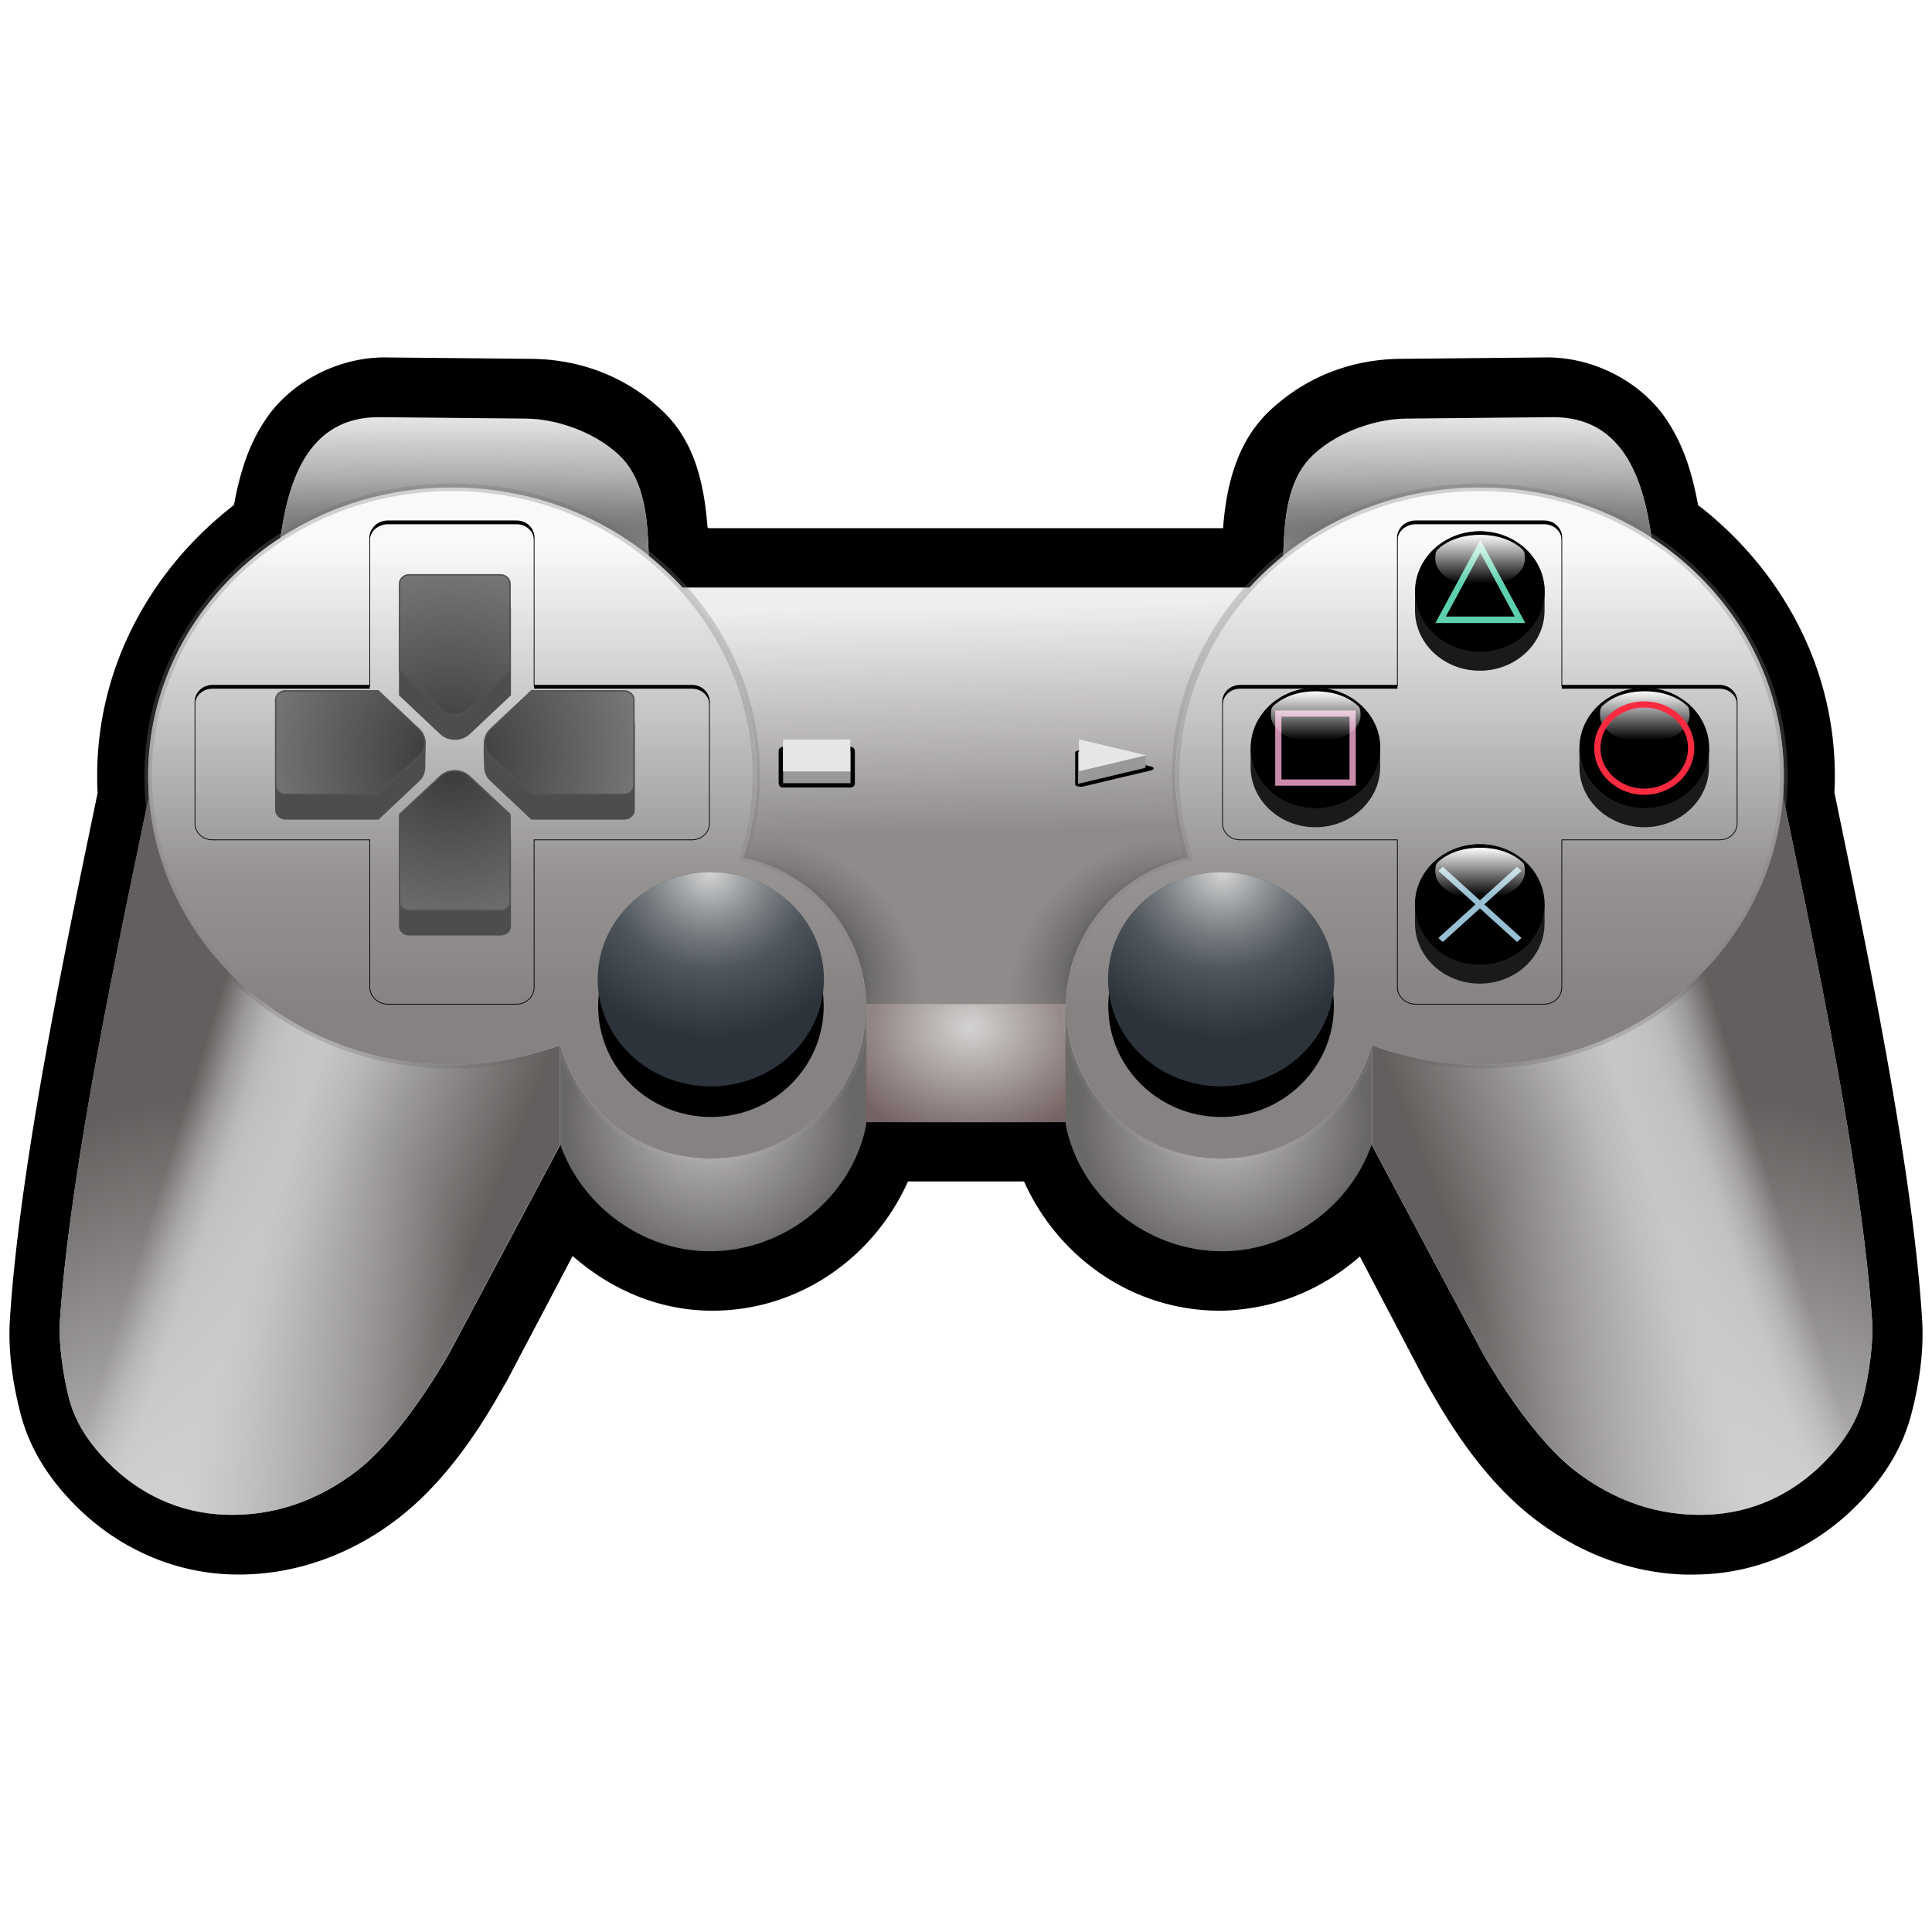 <?xml version="1.0" encoding="UTF-8"?>
<svg viewBox="0 0 128 128" xmlns="http://www.w3.org/2000/svg" xmlns:xlink="http://www.w3.org/1999/xlink">
 <defs>
  <linearGradient id="a">
   <stop stop-color="#fff" offset="0"/>
   <stop stop-color="#fff" stop-opacity="0" offset="1"/>
  </linearGradient>
  <linearGradient id="h">
   <stop stop-color="#c5c3c2" offset="0"/>
   <stop stop-color="#c5c3c2" stop-opacity="0" offset="1"/>
  </linearGradient>
  <linearGradient id="d">
   <stop stop-color="#333" offset="0"/>
   <stop stop-color="#4d4d4d" stop-opacity="0" offset="1"/>
  </linearGradient>
  <linearGradient id="g">
   <stop stop-color="#666" offset="0"/>
   <stop stop-color="#6d6a68" stop-opacity=".498" offset=".438"/>
   <stop stop-color="#666" stop-opacity="0" offset="1"/>
  </linearGradient>
  <linearGradient id="r" x1="115.57" x2="115.28" y1="-27.871" y2="-42.697" gradientUnits="userSpaceOnUse">
   <stop stop-color="#7e7a7a" stop-opacity=".846" offset="0"/>
   <stop stop-color="#7f7b7a" stop-opacity="0" offset="1"/>
  </linearGradient>
  <linearGradient id="q" x2="0" y1="-16.027" y2="-46.695" gradientUnits="userSpaceOnUse">
   <stop stop-color="#858281" offset="0"/>
   <stop stop-color="#858281" stop-opacity=".846" offset=".3"/>
   <stop stop-color="#858281" stop-opacity="0" offset="1"/>
  </linearGradient>
  <linearGradient id="f" x1="116.58" x2="109.49" y1="75.032" y2="77.216" gradientTransform="matrix(-1.01 0 0 .999 137.02 -209.63)" gradientUnits="userSpaceOnUse">
   <stop stop-color="#625f5e" offset="0"/>
   <stop stop-color="#625f5e" stop-opacity=".498" offset=".263"/>
   <stop stop-color="#625f5e" stop-opacity=".247" offset=".477"/>
   <stop stop-color="#625f5e" stop-opacity="0" offset="1"/>
  </linearGradient>
  <linearGradient id="e" x1="69.623" x2="85.186" y1="122.27" y2="116.26" gradientTransform="matrix(-1.01 0 0 .999 108.41 -246.73)" gradientUnits="userSpaceOnUse">
   <stop stop-color="#625f5e" offset="0"/>
   <stop stop-color="#625f5e" stop-opacity=".498" offset=".473"/>
   <stop stop-color="#625f5e" stop-opacity=".247" offset=".68"/>
   <stop stop-color="#625f5e" stop-opacity="0" offset="1"/>
  </linearGradient>
  <linearGradient id="v" x2="0" y1="-61.461" y2="-58.208" gradientUnits="userSpaceOnUse" xlink:href="#a"/>
  <linearGradient id="u" x2="0" y1="-51.092" y2="-47.839" gradientUnits="userSpaceOnUse" xlink:href="#a"/>
  <linearGradient id="t" x2="0" y1="-40.73" y2="-37.477" gradientUnits="userSpaceOnUse" xlink:href="#a"/>
  <linearGradient id="s" x2="0" y1="7.534" y2="10.791" gradientUnits="userSpaceOnUse" xlink:href="#a"/>
  <radialGradient id="c" cx="44.746" cy="81.441" r="8.784" gradientTransform="matrix(-1.516 2.6155e-7 -1.1911e-6 -1.64 116.86 193.02)" gradientUnits="userSpaceOnUse">
   <stop stop-color="#d6d6d6" offset="0"/>
   <stop stop-color="#b9bdbe" stop-opacity=".498" offset=".396"/>
   <stop stop-color="#b9bdbe" stop-opacity=".247" offset=".596"/>
   <stop stop-color="#b9bdbe" stop-opacity="0" offset="1"/>
  </radialGradient>
  <radialGradient id="p" cx="27.354" cy="-46.712" r="14.343" gradientUnits="userSpaceOnUse">
   <stop stop-color="#333" offset="0"/>
   <stop stop-color="#333" stop-opacity="0" offset="1"/>
  </radialGradient>
  <radialGradient id="o" cx="63.446" cy="58.218" r="13" gradientTransform="matrix(.725 0 0 .589 70.056 -49.161)" gradientUnits="userSpaceOnUse">
   <stop stop-color="#d4d3d2" offset="0"/>
   <stop stop-color="#d4d3d2" stop-opacity="0" offset="1"/>
  </radialGradient>
  <radialGradient id="b" cx="-11.619" cy="52.009" r="19.804" gradientTransform="matrix(-1.13 -.522 -.798 1.69 42.468 -195.94)" gradientUnits="userSpaceOnUse">
   <stop stop-color="#d8d7d6" offset="0"/>
   <stop stop-color="#d8d7d6" stop-opacity="0" offset="1"/>
  </radialGradient>
  <radialGradient id="n" cx="97.676" cy="41.353" r="12.146" gradientTransform="matrix(8.676 -4.7503e-5 -3.8579e-7 .732 -698.36 -77.899)" gradientUnits="userSpaceOnUse" xlink:href="#g"/>
  <radialGradient id="m" cx="97.676" cy="41.353" r="12.146" gradientTransform="matrix(-8.676 -4.7503e-5 3.8579e-7 .732 929.94 -77.899)" gradientUnits="userSpaceOnUse" xlink:href="#g"/>
  <radialGradient id="l" cx="-111.8" cy="53.624" r="9.354" gradientTransform="matrix(.527 -.515 .692 .692 126.64 -114.06)" gradientUnits="userSpaceOnUse" xlink:href="#d"/>
  <radialGradient id="k" cx="-111.8" cy="53.624" r="9.354" gradientTransform="matrix(-.527 -.515 -.692 .692 105 -114.06)" gradientUnits="userSpaceOnUse" xlink:href="#d"/>
  <radialGradient id="j" cx="75.514" cy="70.141" r="10.055" gradientTransform="matrix(0 .951 -.941 -1.1655e-7 198.83 -80.639)" gradientUnits="userSpaceOnUse" xlink:href="#h"/>
  <radialGradient id="i" cx="75.514" cy="70.141" r="10.055" gradientTransform="matrix(0 .951 .941 -1.1655e-7 32.745 -80.639)" gradientUnits="userSpaceOnUse" xlink:href="#h"/>
 </defs>
 <path transform="translate(164,6.491)" d="m-138.406,17.188c-3.228-.032-6.259,1.646-7.875,3.938-1.279,1.814-1.845,3.823-2.219,5.844-5.45,4.211-9.062,10.648-9.062,17.938 0,.443.008.779.031,1.125-1.848,8.97-5.141,24.274-5.812,34.875-.129,2.031.165,4.195.719,6.312 .668,2.553 2.102,4.461 3.469,5.875 2.709,2.803 6.377,4.562 10.344,4.719 4.133.163 8.075-1.272 11.281-3.781 3.635-2.844 5.979-7.037 7.031-8.906a3.908,3.908 0 0,0 .062-.094l4.375-8.312c2.513,2.199 5.687,3.625 9.25,3.625 5.753,0 10.703-3.517 12.969-8.562h2.781 2.125 2.781c2.266,5.046 7.215,8.562 12.969,8.562 .642,0 1.038-.052 1.156-.062 .261-.022.637-.067 1.156-.156 2.664-.456 5.026-1.671 6.969-3.375l4.344,8.281a3.908,3.908 0 0,0 .062.094c1.052,1.869 3.397,6.062 7.031,8.906 2.8,2.191 6.163,3.599 9.75,3.781 .552.028 1.056.019 1.531,0 3.967-.157 7.635-1.916 10.344-4.719 1.367-1.414 2.801-3.322 3.469-5.875 .554-2.118.848-4.281.719-6.312-.672-10.612-3.966-25.94-5.812-34.906 .022-.339.031-.663.031-1.094 0-7.289-3.613-13.727-9.062-17.938-.374-2.021-.94-4.03-2.219-5.844-1.616-2.292-4.647-3.97-7.875-3.938l-9.625.094c-2.879.029-5.977.953-8.594,3.375-2.233,2.066-2.94,4.983-3.156,7.844h-15.969-2.125-16l-.062-.062c-.231-2.896-.838-5.723-3.062-7.781-2.616-2.422-5.715-3.346-8.594-3.375l-9.625-.094z"/>
 <g transform="translate(-16.433 91.74)">
  <path d="m27.31-43.996c0.975 0.579 32.767 15.868 32.767 15.868l-13.886 26.061c-0.936 1.645-3.461 5.724-6.092 7.76-2.612 2.022-5.568 3.043-8.792 2.917-2.997-0.117-5.653-1.355-7.77-3.521-1.086-1.111-2.082-2.482-2.52-4.14-0.434-1.64-0.701-3.838-0.622-5.067 0.801-12.504 5.817-33.693 6.915-39.879z" fill="#d6d5d4"/>
  <path d="m133.56-43.996c-0.975 0.579-32.767 15.868-32.767 15.868l13.886 26.061c0.936 1.645 3.461 5.724 6.092 7.76 2.612 2.022 5.568 3.043 8.792 2.917 2.997-0.117 5.653-1.355 7.77-3.521 1.086-1.111 2.082-2.482 2.52-4.14 0.434-1.64 0.701-3.838 0.622-5.067-0.801-12.504-5.817-33.693-6.915-39.879z" fill="#d6d5d4"/>
  <path d="m40.008-52.815v29.307h80.854v-29.307h-80.854z" fill="#efeeee"/>
  <path d="m109.539-64.005 9.722-.096c4.774-.047 6.288,4.219 6.723,9.3-18.999,0-13.424.048-24.532.048 .056-3.304.471-5.466 2.053-6.913 1.699-1.555 4.21-2.32 6.035-2.338z" fill="#f8f8f8"/>
  <path d="m51.328-64.005-9.722-.096c-4.774-.047-6.288,4.219-6.723,9.3 18.999,0 13.424.048 24.532.048-.056-3.304-.471-5.466-2.053-6.913-1.699-1.555-4.21-2.32-6.035-2.338z" fill="#f8f8f8"/>
  <path d="m67.306-25.224v7.834h26.257v-7.834h-26.257z" fill="#746362"/>
  <path d="m87.032-25.27c.005,1.402.01,6.523.01,8.05 .925,4.758 5.36,8.381 10.36,8.381 4.521,0 8.563-3.084 9.939-7.167v-9.33c-8.585.004-16.723.066-20.309.065z" fill="#6a6867"/>
  <path d="m73.834-25.27c-.005,1.402-.01,6.523-.01,8.05-.925,4.758-5.36,8.381-10.36,8.381-4.521,0-8.563-3.084-9.94-7.167v-9.33c8.585.004 16.723.066 20.309.065z" fill="#6a6867"/>
  <path d="m46.381-59.458c-11.127 0-20.134 8.573-20.134 19.132s9.008 19.132 20.134 19.132c2.536 0 4.96-0.499 7.195-1.311 1.156 4.332 5.167 7.522 9.941 7.522 5.678 0 10.288-4.506 10.288-10.081 0-4.843-3.475-8.884-8.111-9.863 0.533-1.717 0.852-3.519 0.852-5.399 0-10.559-9.039-19.132-20.166-19.132zm68.104 0c-11.127 0-20.166 8.573-20.166 19.132 0 1.88 0.319 3.683 0.852 5.399-4.635 0.978-8.111 5.019-8.111 9.863 0 5.574 4.611 10.081 10.288 10.081 4.774 0 8.785-3.19 9.941-7.522 2.235 0.812 4.66 1.311 7.195 1.311 11.127 0 20.134-8.573 20.134-19.132s-9.008-19.132-20.134-19.132z" fill="#f9f9f9" stroke="#7d7d7d" stroke-opacity=".328" stroke-width=".502"/>
 </g>
 <g transform="translate(-51.789 82.901)">
  <path d="m109.195-16.386c-.005,1.398-0,6.219 0,7.844h5.531 2.125 5.531c0-1.624.005-6.446 0-7.844h-5.531-2.125-5.531zm-.719,3.75c-.096.244-.198.484-.312.719 .113-.235.218-.474.312-.719zm-.312.719c-.159.326-.339.632-.531.938 .19-.305.374-.612.531-.938zm-.531.938c-.193.306-.401.623-.625.906 .231-.292.428-.59.625-.906zm-.625.906c-.224.283-.467.554-.719.812 .256-.261.493-.526.719-.812zm-.719.812c-.252.258-.503.488-.781.719 .269-.224.537-.469.781-.719z" fill="url(#o)"/>
  <path d="m96.976-43.979c3.056 3.354 4.938 7.723 4.938 12.5 0 1.88-0.342 3.69-0.875 5.406 4.635 0.978 8.125 5 8.125 9.844 0 0.534-0.075 1.051-0.156 1.562h0.188c3e-4 -0.565-1e-3 -1.413 0-1.719h13.188c1e-3 0.306-3e-4 1.153 0 1.719h0.188c-0.082-0.511-0.156-1.028-0.156-1.562 0-4.843 3.49-8.866 8.125-9.844-0.533-1.717-0.875-3.526-0.875-5.406 0-4.777 1.881-9.146 4.938-12.5h-37.625z" fill="url(#r)"/>
  <path d="m154.601-55.262-9.719.094c-1.825.018-4.332.789-6.031,2.344-1.55,1.419-1.962,3.524-2.031,6.719 3.514-2.821 8.074-4.5 13.031-4.5 4.214,0 8.112,1.211 11.344,3.312-.588-4.467-2.248-8.012-6.594-7.969z" fill="url(#n)"/>
  <path d="m76.976-55.262c-4.346-0.043-6.006 3.502-6.594 7.969 3.232-2.101 7.13-3.312 11.344-3.312 4.957 0 9.518 1.679 13.031 4.5-0.069-3.195-0.481-5.3-2.031-6.719-1.699-1.555-4.207-2.326-6.031-2.344l-9.719-0.094z" fill="url(#m)"/>
  <path d="m101.695-34.043c.119.839.219,1.693.219,2.562 0,1.88-.342,3.69-.875,5.406 4.585.968 8.051,4.914 8.125,9.688h5.312v-17.656h-12.781z" fill="url(#l)"/>
  <path d="m117.164-34.043v17.656h5.25c.074-4.774 3.54-8.72 8.125-9.688-.533-1.717-.875-3.526-.875-5.406 0-.87.1-1.724.219-2.562h-12.719z" fill="url(#k)"/>
  <path d="m122.382-16.418c.005,1.402 0,6.504 0,8.031 .925,4.758 5.375,8.375 10.375,8.375 4.521,0 8.561-3.073 9.938-7.156v-6.469l-.062-.031c-1.156,4.332-5.163,7.531-9.938,7.531-5.678,0-10.281-4.519-10.281-10.094 0-.063-.001-.125 0-.188h-.031z" fill="url(#j)"/>
  <path d="m81.737-50.62c-11.127 0-20.134 8.573-20.134 19.132s9.008 19.132 20.134 19.132c2.536 0 4.96-0.499 7.195-1.311 1.156 4.332 5.167 7.522 9.941 7.522 5.678 0 10.288-4.506 10.288-10.081 0-4.843-3.475-8.884-8.111-9.863 0.533-1.717 0.852-3.519 0.852-5.399 0-10.559-9.039-19.132-20.166-19.132zm68.104 0c-11.127 0-20.166 8.573-20.166 19.132 0 1.88 0.319 3.683 0.852 5.399-4.635 0.978-8.111 5.019-8.111 9.863 0 5.574 4.611 10.081 10.288 10.081 4.774 0 8.785-3.19 9.941-7.522 2.235 0.812 4.66 1.311 7.195 1.311 11.127 0 20.134-8.573 20.134-19.132s-9.008-19.132-20.134-19.132z" fill="url(#q)"/>
  <g transform="translate(44.363 126.39)">
   <path d="m17.293-156.562c-1.851,8.912-5.254,24.697-5.906,34.875-.079,1.229.191,3.454.625,5.094 .439,1.659 1.414,3.014 2.5,4.125 2.117,2.166 4.785,3.414 7.781,3.531 3.224.126 6.169-.916 8.781-2.938 2.631-2.036 5.158-6.105 6.094-7.75l7.375-13.844-.031-.094v-6.469c-2.218.798-4.645,1.281-7.156,1.281-10.655,0-19.344-7.873-20.062-17.812z" fill="url(#f)"/>
   <path d="m17.293-156.562c-1.851,8.912-5.254,24.697-5.906,34.875-.079,1.229.191,3.454.625,5.094 .439,1.659 1.414,3.014 2.5,4.125 2.117,2.166 4.785,3.414 7.781,3.531 3.224.126 6.169-.916 8.781-2.938 2.631-2.036 5.158-6.105 6.094-7.75l7.375-13.844-.031-.094v-6.469c-2.218.798-4.645,1.281-7.156,1.281-10.655,0-19.344-7.873-20.062-17.812z" fill="url(#e)"/>
   <path d="m17.293-156.562c-1.851,8.912-5.254,24.697-5.906,34.875-.079,1.229.191,3.454.625,5.094 .439,1.659 1.414,3.014 2.5,4.125 2.117,2.166 4.785,3.414 7.781,3.531 3.224.126 6.169-.916 8.781-2.938 2.631-2.036 5.158-6.105 6.094-7.75l7.375-13.844-.031-.094v-6.469c-2.218.798-4.645,1.281-7.156,1.281-10.655,0-19.344-7.873-20.062-17.812z" fill="url(#b)"/>
  </g>
  <path d="m109.164-16.418c.001.062 0,.125 0,.188 0,5.574-4.604,10.094-10.281,10.094-4.774,0-8.781-3.2-9.938-7.531l-.062.031v6.469c1.377,4.083 5.417,7.156 9.938,7.156 5,0 9.45-3.617 10.375-8.375 0-1.527-.005-6.629 0-8.031h-.031z" fill="url(#i)"/>
  <g transform="matrix(-1 0 0 1 187.21 126.39)">
   <path d="m17.293-156.562c-1.851,8.912-5.254,24.697-5.906,34.875-.079,1.229.191,3.454.625,5.094 .439,1.659 1.414,3.014 2.5,4.125 2.117,2.166 4.785,3.414 7.781,3.531 3.224.126 6.169-.916 8.781-2.938 2.631-2.036 5.158-6.105 6.094-7.75l7.375-13.844-.031-.094v-6.469c-2.218.798-4.645,1.281-7.156,1.281-10.655,0-19.344-7.873-20.062-17.812z" fill="url(#f)"/>
   <path d="m17.293-156.562c-1.851,8.912-5.254,24.697-5.906,34.875-.079,1.229.191,3.454.625,5.094 .439,1.659 1.414,3.014 2.5,4.125 2.117,2.166 4.785,3.414 7.781,3.531 3.224.126 6.169-.916 8.781-2.938 2.631-2.036 5.158-6.105 6.094-7.75l7.375-13.844-.031-.094v-6.469c-2.218.798-4.645,1.281-7.156,1.281-10.655,0-19.344-7.873-20.062-17.812z" fill="url(#e)"/>
   <path d="m17.293-156.562c-1.851,8.912-5.254,24.697-5.906,34.875-.079,1.229.191,3.454.625,5.094 .439,1.659 1.414,3.014 2.5,4.125 2.117,2.166 4.785,3.414 7.781,3.531 3.224.126 6.169-.916 8.781-2.938 2.631-2.036 5.158-6.105 6.094-7.75l7.375-13.844-.031-.094v-6.469c-2.218.798-4.645,1.281-7.156,1.281-10.655,0-19.344-7.873-20.062-17.812z" fill="url(#b)"/>
  </g>
 </g>
 <g transform="translate(2.482 96.866)">
  <path d="m85.889-30.198c0 4.051-3.345 7.335-7.471 7.335s-7.471-3.284-7.471-7.335 3.345-7.335 7.471-7.335 7.471 3.284 7.471 7.335z"/>
  <path transform="matrix(.853 0 0 .766 36.678 -84.639)" d="m57.726 68.73a8.784 9.267 0 1 1 -17.569 0 8.784 9.267 0 1 1 17.569 0z" fill="#2c333b"/>
  <path transform="matrix(.853 0 0 .766 36.678 -84.639)" d="m57.726 68.73a8.784 9.267 0 1 1 -17.569 0 8.784 9.267 0 1 1 17.569 0z" fill="url(#c)"/>
  <path d="m37.147-30.198c0 4.051 3.345 7.335 7.471 7.335s7.471-3.284 7.471-7.335-3.345-7.335-7.471-7.335-7.471 3.284-7.471 7.335z"/>
  <path transform="matrix(-.853 0 0 .766 86.358 -84.639)" d="m57.726 68.73a8.784 9.267 0 1 1 -17.569 0 8.784 9.267 0 1 1 17.569 0z" fill="#2c333b"/>
  <path transform="matrix(-.853 0 0 .766 86.358 -84.639)" d="m57.726 68.73a8.784 9.267 0 1 1 -17.569 0 8.784 9.267 0 1 1 17.569 0z" fill="url(#c)"/>
  <path d="m23.216-62.32c-.653,0-1.199.482-1.199,1.095v9.793h-10.414c-.653,0-1.168.482-1.168,1.095v8.018c0,.612.514,1.095 1.168,1.095h10.414v9.763c0,.612.546,1.124 1.199,1.124h8.521c.653,0 1.168-.512 1.168-1.124v-9.763h10.446c.653,0 1.168-.482 1.168-1.095v-8.018c0-.612-.514-1.095-1.168-1.095h-10.446v-9.793c0-.612-.514-1.095-1.168-1.095h-8.521z" fill="none" stroke="#000" stroke-width=".05"/>
  <path d="m91.299-62.32c-.653,0-1.2.482-1.2,1.095v9.793h-10.418c-.653,0-1.168.482-1.168,1.095v8.018c0,.612.515,1.095 1.168,1.095h10.418v9.763c0,.612.546,1.124 1.2,1.124h8.524c.653,0 1.168-.512 1.168-1.124v-9.763h10.449c.653,0 1.168-.482 1.168-1.095v-8.018c0-.612-.515-1.095-1.168-1.095h-10.449v-9.793c0-.612-.515-1.095-1.168-1.095h-8.524z" fill="none" stroke="#000" stroke-width=".05"/>
  <path d="m23.216-62.383c-.653,0-1.199.48-1.199,1.092v.25c0-.612.546-1.092 1.199-1.092h8.521c.653,0 1.168.48 1.168,1.092v-.25c0-.612-.514-1.092-1.168-1.092h-8.521zm-11.614,10.893c-.653,0-1.168.48-1.168,1.092v.25c0-.612.514-1.092 1.168-1.092h10.414v-.25h-10.414zm21.302,0v.25h10.446c.653,0 1.168.48 1.168,1.092v-.25c0-.612-.514-1.092-1.168-1.092h-10.446z"/>
  <path d="m91.3-62.383c-.653,0-1.199.48-1.199,1.092v.25c0-.612.546-1.092 1.199-1.092h8.521c.653,0 1.168.48 1.168,1.092v-.25c0-.612-.514-1.092-1.168-1.092h-8.521zm-11.614,10.893c-.653,0-1.168.48-1.168,1.092v.25c0-.612.514-1.092 1.168-1.092h10.414v-.25h-10.414zm21.302,0v.25h10.446c.653,0 1.168.48 1.168,1.092v-.25c0-.612-.514-1.092-1.168-1.092h-10.446z"/>
  <path d="m24.63-57.158c-.346,0-.631.269-.631.593v5.743l2.714,2.559c.517.484 1.377.484 1.893,0l2.714-2.559v-5.743c0-.324-.285-.593-.631-.593zm-8.205,7.678c-.346,0-.631.269-.631.593v5.68c0,.324.285.593.631.593h6.154l2.714-2.559c.224-.21.317-.471.347-.749l.032-1.81h-1.231l-1.862-1.748zm16.316,0-1.862,1.748h-1.262c-.021.58.013,1.29.032,1.81 .03.278.155.539.379.749l2.714,2.559h6.154c.346,0 .631-.269.631-.593v-5.68c0-.324-.285-.593-.631-.593zm-5.081,5.306c-.339,0-.688.101-.947.343l-2.714,2.528v5.805c0,.324.285.562.631.562h6.059c.346,0 .631-.237.631-.562v-5.805l-2.714-2.528c-.259-.242-.607-.343-.947-.343z" fill="#4d4d4d" stroke="#4d4d4d" stroke-width=".1"/>
  <path d="m24.62-58.782c-.346,0-.631.267-.631.591v5.766l2.714,2.543c.517.484 1.377.484 1.893,0l2.714-2.543v-5.766c0-.324-.285-.591-.631-.591h-6.059zm-8.205,7.688c-.346,0-.631.267-.631.591v5.677c0,.324.285.591.631.591h6.154l2.714-2.543c.517-.484.517-1.29 0-1.774l-2.714-2.543h-6.154zm16.316,0-2.714,2.543c-.517.484-.517,1.29 0,1.774l2.714,2.543h6.154c.346,0 .631-.267.631-.591v-5.677c0-.324-.285-.591-.631-.591h-6.154zm-5.081,5.293c-.339,0-.688.113-.947.355l-2.714,2.543v5.795c0,.324.285.562.631.562h6.059c.346,0 .631-.237.631-.562v-5.795l-2.714-2.543c-.259-.242-.607-.355-.947-.355z" fill="#808080"/>
  <path d="m24.62-58.782c-.346,0-.631.267-.631.591v5.766l2.714,2.543c.517.484 1.377.484 1.893,0l2.714-2.543v-5.766c0-.324-.285-.591-.631-.591h-6.059zm-8.205,7.688c-.346,0-.631.267-.631.591v5.677c0,.324.285.591.631.591h6.154l2.714-2.543c.517-.484.517-1.29 0-1.774l-2.714-2.543h-6.154zm16.316,0-2.714,2.543c-.517.484-.517,1.29 0,1.774l2.714,2.543h6.154c.346,0 .631-.267.631-.591v-5.677c0-.324-.285-.591-.631-.591h-6.154zm-5.081,5.293c-.339,0-.688.113-.947.355l-2.714,2.543v5.795c0,.324.285.562.631.562h6.059c.346,0 .631-.237.631-.562v-5.795l-2.714-2.543c-.259-.242-.607-.355-.947-.355z" fill="url(#p)" opacity=".96" stroke="#525252" stroke-width=".1"/>
  <path d="m95.558-60.419c-1.9,0-3.475,1.154-4.04,2.747h-.253v1.248c0,2.206 1.922,3.995 4.292,3.995s4.292-1.789 4.292-3.995v-1.248h-.253c-.565-1.592-2.139-2.747-4.04-2.747z" fill="#1a1a1a"/>
  <path d="m99.855-57.672c0 2.206-1.922 3.995-4.292 3.995s-4.292-1.789-4.292-3.995 1.922-3.995 4.292-3.995 4.292 1.789 4.292 3.995z" fill="#4d4d4d"/>
  <path d="m95.558-39.688c-1.9,0-3.475,1.154-4.04,2.747h-.253v1.248c0,2.206 1.922,3.995 4.292,3.995s4.292-1.789 4.292-3.995v-1.248h-.253c-.565-1.592-2.139-2.747-4.04-2.747z" fill="#1a1a1a"/>
  <path d="m99.855-36.941c0 2.206-1.922 3.995-4.292 3.995s-4.292-1.789-4.292-3.995 1.922-3.995 4.292-3.995 4.292 1.789 4.292 3.995z" fill="#4d4d4d"/>
  <path d="m84.668-50.051c-1.9,0-3.475,1.154-4.04,2.747h-.253v1.248c0,2.206 1.922,3.995 4.292,3.995s4.292-1.789 4.292-3.995v-1.248h-.253c-.565-1.592-2.139-2.747-4.04-2.747z" fill="#1a1a1a"/>
  <path d="m88.965-47.304c0 2.206-1.922 3.995-4.292 3.995s-4.292-1.789-4.292-3.995 1.922-3.995 4.292-3.995 4.292 1.789 4.292 3.995z" fill="#4d4d4d"/>
  <path d="m106.45-50.051c-1.9 0-3.475 1.154-4.04 2.747h-0.253v1.248c0 2.206 1.922 3.995 4.292 3.995s4.292-1.789 4.292-3.995v-1.248h-0.253c-0.565-1.592-2.139-2.747-4.04-2.747z" fill="#1a1a1a"/>
  <path d="m110.74-47.304c0 2.206-1.922 3.995-4.292 3.995s-4.292-1.789-4.292-3.995 1.922-3.995 4.292-3.995 4.292 1.789 4.292 3.995z" fill="#4d4d4d"/>
  <path d="m99.855-57.672c0 2.206-1.922 3.995-4.292 3.995s-4.292-1.789-4.292-3.995 1.922-3.995 4.292-3.995 4.292 1.789 4.292 3.995z"/>
  <path transform="matrix(.4 0 0 .428 152.94 -56.753)" d="m-136.79 2.219-6.576 2e-7 -6.576-2e-7 3.288-5.695 3.288-5.695 3.288 5.695z" fill="none" stroke="#5dd1af" stroke-width="1"/>
  <path d="m95.579-61.434c-1.076,0-2.099.309-2.809.968-.164.152-.158.407-.158.624 0,1.019 1.328,1.841 2.966,1.841s2.966-.823 2.966-1.841c0-.217.006-.472-.158-.624-.709-.659-1.733-.968-2.809-.968z" fill="url(#v)"/>
  <path d="m88.965-47.304c0 2.206-1.922 3.995-4.292 3.995s-4.292-1.789-4.292-3.995 1.922-3.995 4.292-3.995 4.292 1.789 4.292 3.995z"/>
  <path d="m82.21-49.59h4.925v4.572h-4.925z" fill="none" stroke="#ca8aab" stroke-width=".414"/>
  <path d="m84.689-51.065c-1.076,0-2.099.309-2.809.968-.164.152-.158.407-.158.624 0,1.019 1.328,1.841 2.966,1.841s2.966-.823 2.966-1.841c0-.217.006-.472-.158-.624-.709-.659-1.733-.968-2.809-.968z" fill="url(#u)"/>
  <g transform="matrix(1.01 0 0 .999 137.51 -47.498)">
   <path d="m-37.29 10.57c0 2.209-1.903 4-4.25 4s-4.25-1.791-4.25-4 1.903-4 4.25-4 4.25 1.791 4.25 4z"/>
  </g>
  <g fill="#97c0d2">
   <path transform="matrix(.714 .646 -.714 .646 159.89 13.124)" d="m-87.453 6.082h7.304v0.412h-7.304z"/>
   <path transform="matrix(-.714 .646 -.714 -.646 159.89 13.124)" d="m2.636 83.595h7.304v0.412h-7.304z"/>
  </g>
  <path d="m95.579-40.703c-1.076,0-2.099.309-2.809.968-.164.152-.158.407-.158.624 0,1.019 1.328,1.841 2.966,1.841s2.966-.823 2.966-1.841c0-.217.006-.472-.158-.624-.709-.659-1.733-.968-2.809-.968z" fill="url(#t)"/>
  <g transform="matrix(.731 0 0 .723 136.82 -54.947)" fill="none" stroke="#fd2a40">
   <g transform="matrix(1.381 0 0 1.381 15.837 -4.03)">
    <path d="m-37.29 10.57c0 2.209-1.903 4-4.25 4s-4.25-1.791-4.25-4 1.903-4 4.25-4 4.25 1.791 4.25 4z" fill="#000" stroke="none"/>
   </g>
   <path transform="matrix(1.381 0 0 1.381 91.533 -5.075)" d="m-96.327,7.561c-1.066,0-2.079.309-2.781.969-.162.152-.156.408-.156.625 0,1.02 1.315,1.844 2.938,1.844s2.938-.824 2.938-1.844c0-.217.006-.473-.156-.625-.702-.659-1.716-.969-2.781-.969z" fill="url(#s)" stroke="none"/>
   <path d="m-37.29 10.57c0 2.209-1.903 4-4.25 4s-4.25-1.791-4.25-4 1.903-4 4.25-4 4.25 1.791 4.25 4z" fill="none" stroke="#fd2a40" stroke-width=".569"/>
  </g>
  <g transform="matrix(1.01 0 0 .999 160.32 -90.41)">
   <path transform="translate(-1.707,7.294)" d="m-108.219,35.781a.288,.288 0 0,0 -.031.031 .288,.288 0 0,0 -.094.062 .288,.288 0 0,0 -.062.125 .288,.288 0 0,0 0,.062v2.125a.288,.288 0 0,0 .031.125 .288,.288 0 0,0 .062.094 .288,.288 0 0,0 .125.062 .288,.288 0 0,0 .062,0h4.438a.288,.288 0 0,0 .125-.031 .288,.288 0 0,0 .094-.062 .288,.288 0 0,0 .062-.125 .288,.288 0 0,0 0-.062v-2.125a.288,.288 0 0,0 -.031-.125 .288,.288 0 0,0 -.062-.094 .288,.288 0 0,0 -.125-.062 .288,.288 0 0,0 -.062,0h-4.438a.288,.288 0 0,0 -.094,0z"/>
   <path d="m-109.82 43.357h4.419v2.121h-4.419z" fill="#999"/>
   <path d="m-109.83 42.578h4.419v2.121h-4.419z" fill="#e6e6e6"/>
  </g>
  <path transform="matrix(.764 0 0 .314 148.04 -58.584)" d="m-103.281,36.375a.485,.485 0 0,0 -.5.5v3.344 3.375a.485,.485 0 0,0 .75.406l2.906-1.688 2.938-1.688a.485,.485 0 0,0 0-.812l-2.938-1.688-2.906-1.656a.485,.485 0 0,0 -.25-.094z"/>
  <g transform="matrix(1.01 0 0 .999 173.26 -88.664)" fill="#999">
   <path transform="matrix(.757 0 0 .315 -25.099 30.039)" d="m-97.448 40.23-2.917 1.684-2.917 1.684v-6.737l2.917 1.684z"/>
   <path d="m-103.28 41.911h4.419v0.793h-4.419z"/>
  </g>
  <path transform="matrix(.764 0 0 .314 147.91 -59.458)" d="m-97.448 40.23-2.917 1.684-2.917 1.684v-6.737l2.917 1.684z" fill="#e6e6e6"/>
 </g>
</svg>
